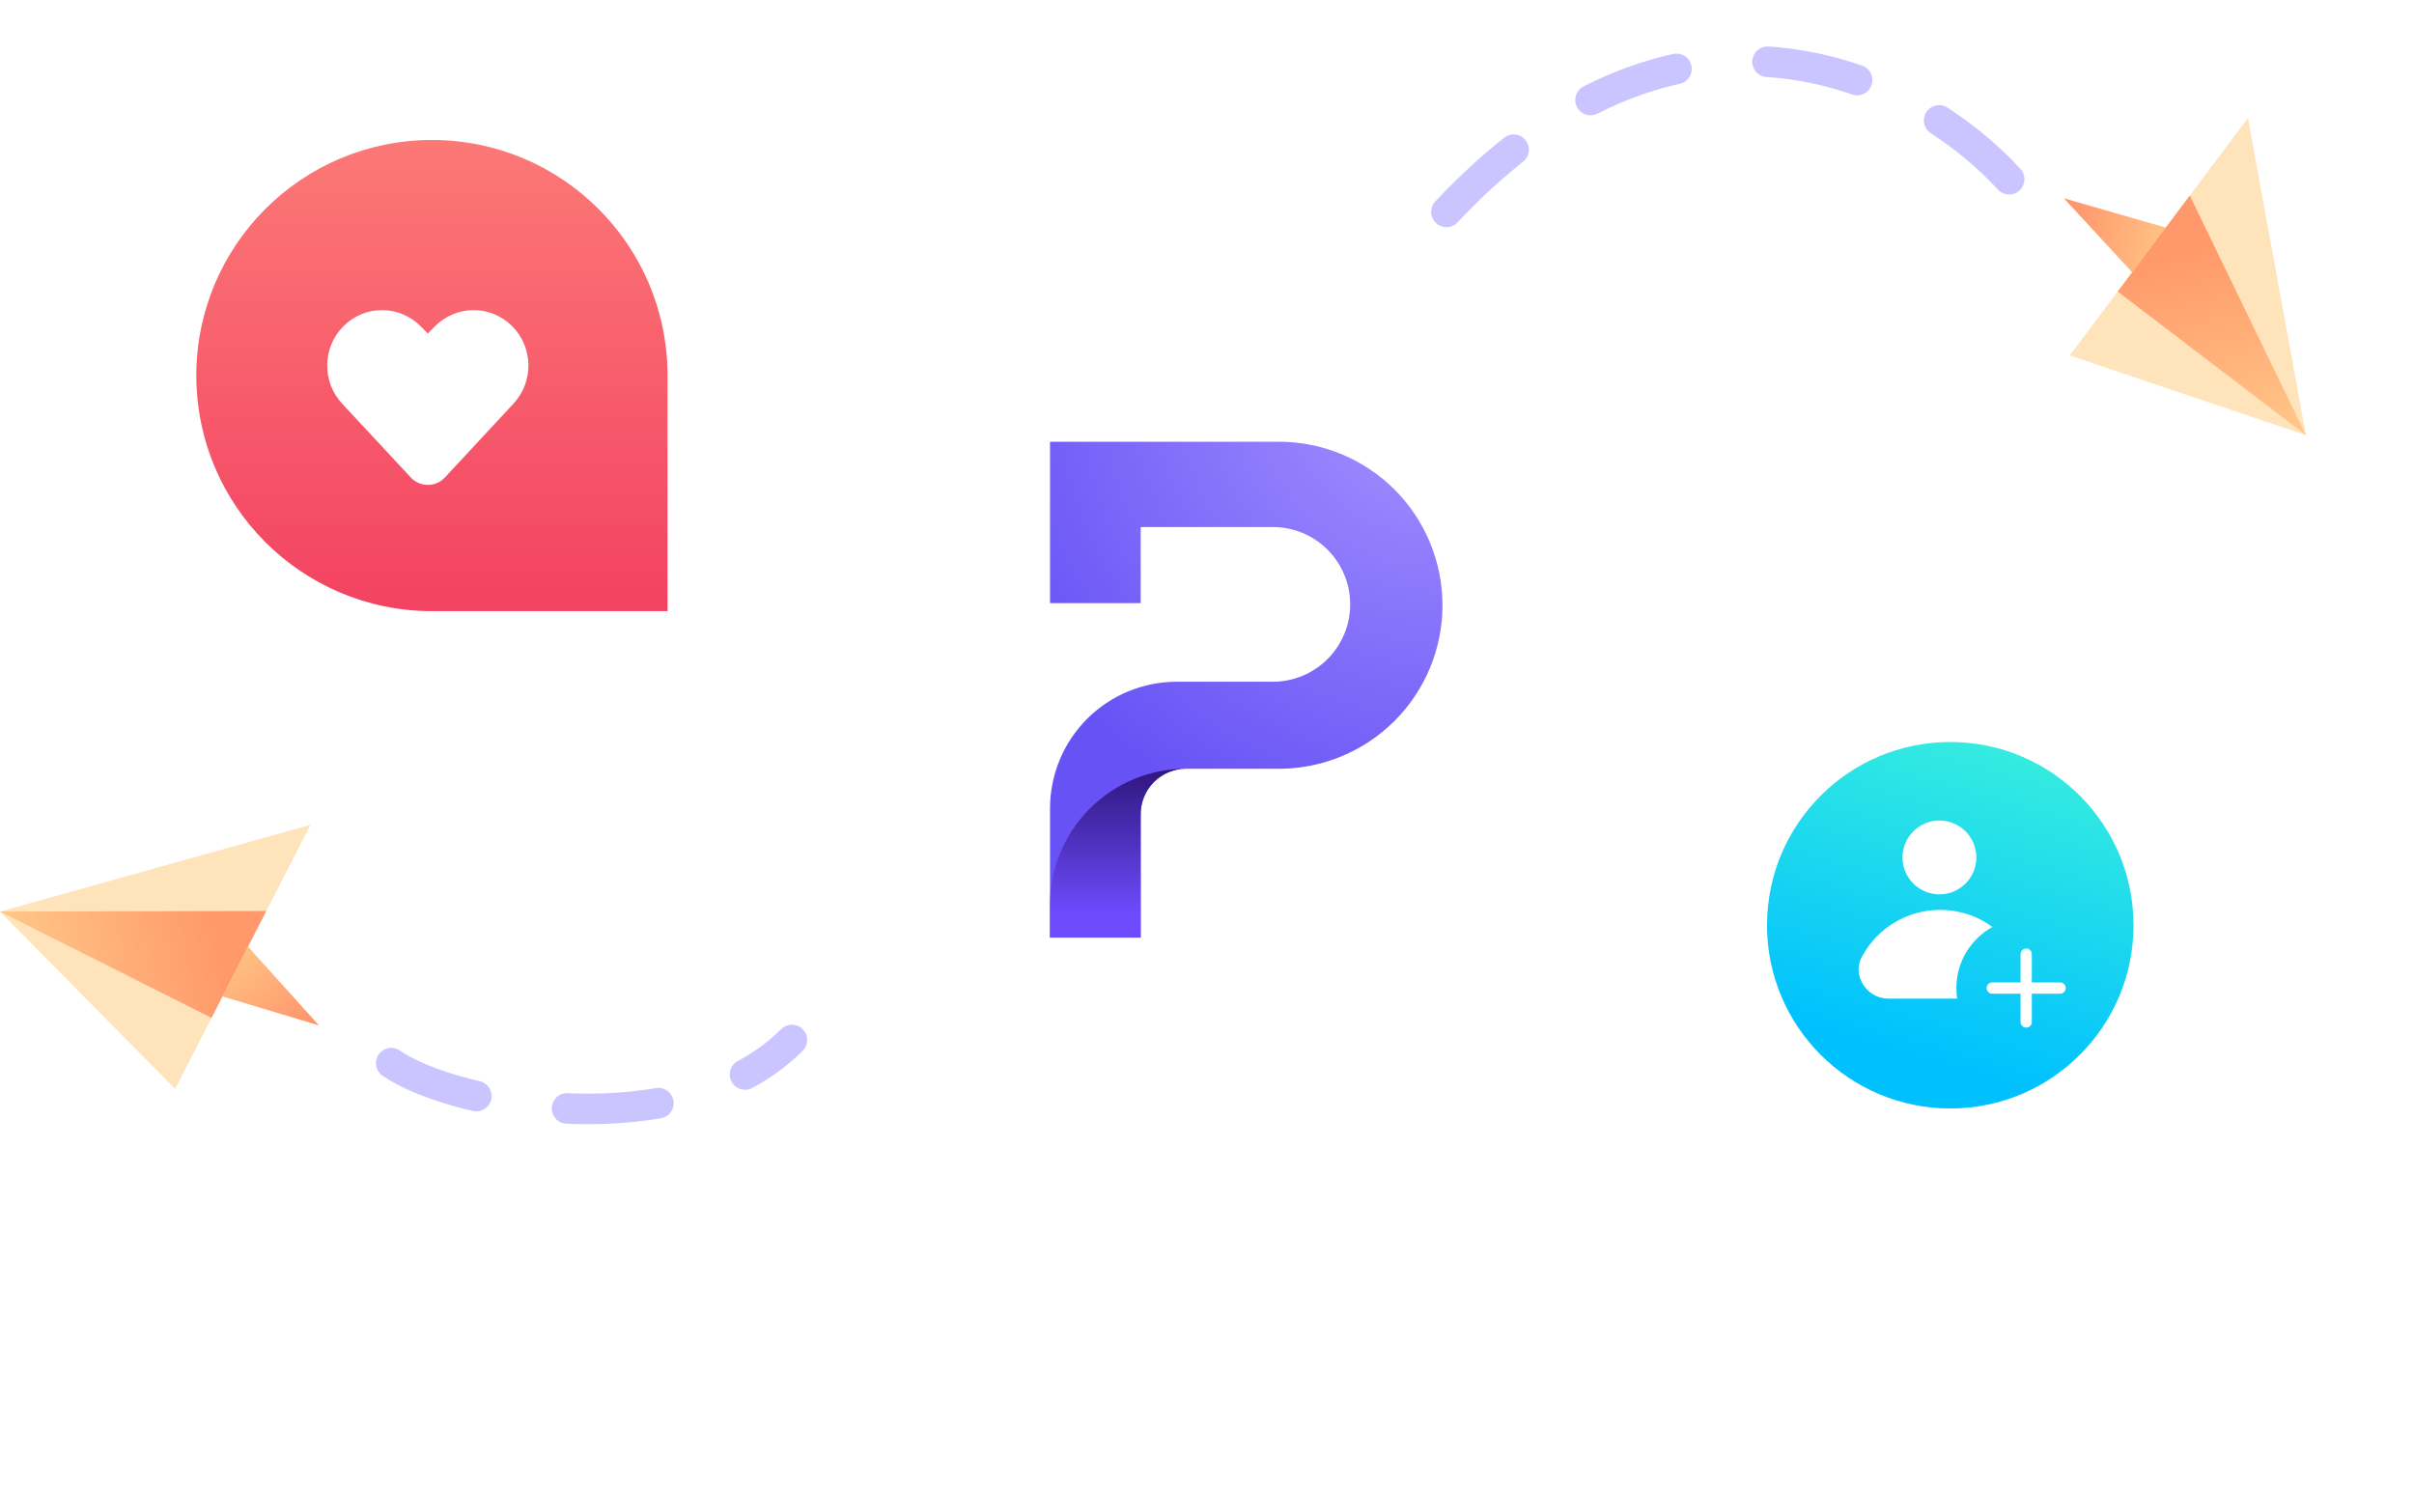 <svg width="158" height="99" viewBox="0 0 158 99" fill="none" xmlns="http://www.w3.org/2000/svg">
    <path
        d="M115.654 60.564C115.654 53.94 121.024 48.57 127.648 48.57C134.272 48.57 139.642 53.94 139.642 60.564C139.642 67.188 134.272 72.558 127.648 72.558C121.024 72.558 115.654 67.188 115.654 60.564Z"
        fill="url(#paint0_linear_39068_20618)"
    />
    <path
        d="M134.836 65.046C135.04 65.046 135.205 64.88 135.205 64.676C135.205 64.472 135.04 64.307 134.836 64.307L132.986 64.307L132.986 62.457C132.986 62.253 132.821 62.088 132.617 62.088C132.413 62.088 132.248 62.253 132.248 62.457L132.248 64.307L130.398 64.307C130.194 64.307 130.028 64.472 130.028 64.676C130.028 64.88 130.194 65.046 130.398 65.046L132.248 65.046L132.248 66.895C132.248 67.099 132.413 67.265 132.617 67.265C132.821 67.265 132.986 67.099 132.986 66.895L132.986 65.046L134.836 65.046Z"
        fill="white"
    />
    <path
        d="M126.938 58.542C128.272 58.542 129.354 57.461 129.354 56.126C129.354 54.792 128.272 53.71 126.938 53.71C125.604 53.71 124.522 54.792 124.522 56.126C124.522 57.461 125.604 58.542 126.938 58.542Z"
        fill="white"
    />
    <path
        d="M126.981 59.559C128.274 59.559 129.449 59.97 130.406 60.676C129 61.455 128.048 62.955 128.048 64.676C128.048 64.911 128.066 65.141 128.1 65.366H123.59C122.149 65.366 121.174 63.797 121.895 62.568C122.869 60.788 124.777 59.559 126.981 59.559Z"
        fill="white"
    />
    <path
        d="M12.85 24.583C12.85 16.066 19.754 9.162 28.271 9.162C36.788 9.162 43.692 16.066 43.692 24.583V40.003H28.271C19.754 40.003 12.85 33.099 12.85 24.583Z"
        fill="url(#paint1_linear_39068_20618)"
    />
    <path
        d="M22.392 26.42L26.889 31.257C27.49 31.904 28.514 31.904 29.115 31.257L33.611 26.42C34.94 24.99 34.906 22.751 33.535 21.363C32.135 19.945 29.864 19.945 28.463 21.363L28.002 21.83L27.54 21.363C26.139 19.945 23.868 19.945 22.468 21.363C21.097 22.751 21.064 24.99 22.392 26.42Z"
        fill="white"
    />
    <g filter="url(#filter0_d_39068_20618)">
        <path
            d="M53.972 33.34C53.972 25.191 60.578 18.586 68.726 18.586H92.333C100.482 18.586 107.087 25.191 107.087 33.34V56.947C107.087 65.095 100.482 71.701 92.333 71.701H68.726C60.578 71.701 53.972 65.095 53.972 56.947V33.34Z"
            fill="white"
        />
    </g>
    <path
        d="M68.726 52.92V61.373H74.659V53.287C74.659 52.5 74.972 51.746 75.528 51.189C76.085 50.633 76.839 50.321 77.626 50.321H83.709C85.115 50.321 86.507 50.044 87.805 49.506C89.103 48.968 90.283 48.179 91.277 47.186C92.271 46.192 93.059 45.012 93.597 43.713C94.135 42.415 94.412 41.023 94.412 39.617C94.412 38.212 94.135 36.82 93.597 35.521C93.06 34.223 92.271 33.043 91.278 32.049C90.284 31.055 89.104 30.266 87.805 29.728C86.507 29.191 85.115 28.914 83.709 28.914H68.726V39.479H74.659V34.497H83.308C84.651 34.497 85.939 35.031 86.888 35.98C87.838 36.93 88.372 38.218 88.372 39.56C88.372 40.904 87.838 42.192 86.889 43.142C85.939 44.091 84.651 44.625 83.308 44.625H77.02C75.93 44.624 74.851 44.839 73.845 45.255C72.838 45.672 71.924 46.283 71.153 47.054C70.383 47.824 69.772 48.739 69.356 49.745C68.94 50.752 68.726 51.831 68.726 52.92Z"
        fill="url(#paint2_radial_39068_20618)"
    />
    <path
        d="M77.624 50.32C76.456 50.319 75.299 50.55 74.219 50.997C73.139 51.444 72.159 52.099 71.332 52.925C70.506 53.752 69.85 54.733 69.403 55.812C68.956 56.892 68.726 58.049 68.726 59.218V61.372H74.659V53.286C74.659 52.5 74.972 51.745 75.528 51.189C76.084 50.633 76.838 50.32 77.624 50.32Z"
        fill="url(#paint3_linear_39068_20618)"
    />
    <path d="M135.086 12.981L142.121 15.002L140.257 18.587L135.086 12.981Z" fill="url(#paint4_linear_39068_20618)" />
    <path d="M150.924 28.484L147.131 7.73L135.471 23.263L150.924 28.484Z" fill="#FFE3BA" />
    <path
        d="M150.924 28.484L143.326 12.8L138.607 19.085L150.924 28.484Z"
        fill="url(#paint5_linear_39068_20618)"
    />
    <path d="M20.873 67.119L15.976 61.679L13.569 64.925L20.873 67.119Z" fill="url(#paint6_linear_39068_20618)" />
    <path d="M8.83901e-05 59.669L20.32 53.991L11.461 71.276L8.83901e-05 59.669Z" fill="#FFE3BA" />
    <path
        d="M0 59.669L17.428 59.632L13.844 66.626L0 59.669Z"
        fill="url(#paint7_linear_39068_20618)"
    />
    <path
        d="M131.503 11.732C125.792 5.449 110.429 -2.918 94.665 13.873"
        stroke="#CAC5FF"
        stroke-width="2"
        stroke-linecap="round"
        stroke-dasharray="6 6"
    />
    <path
        d="M25.608 69.593C29.841 72.519 44.778 75.129 51.831 68.076"
        stroke="#CAC5FF"
        stroke-width="2"
        stroke-linecap="round"
        stroke-dasharray="6 6"
    />
    <defs>
        <filter
            id="filter0_d_39068_20618"
            x="32.407"
            y="2.412"
            width="96.246"
            height="96.246"
            filterUnits="userSpaceOnUse"
            color-interpolation-filters="sRGB"
        >
            <feFlood flood-opacity="0" result="BackgroundImageFix" />
            <feColorMatrix
                in="SourceAlpha"
                type="matrix"
                values="0 0 0 0 0 0 0 0 0 0 0 0 0 0 0 0 0 0 127 0"
                result="hardAlpha"
            />
            <feOffset dy="5.391" />
            <feGaussianBlur stdDeviation="10.783" />
            <feComposite in2="hardAlpha" operator="out" />
            <feColorMatrix type="matrix" values="0 0 0 0 0.234 0 0 0 0 0.165 0 0 0 0 0.555 0 0 0 0.13 0" />
            <feBlend mode="normal" in2="BackgroundImageFix" result="effect1_dropShadow_39068_20618" />
            <feBlend mode="normal" in="SourceGraphic" in2="effect1_dropShadow_39068_20618" result="shape" />
        </filter>
        <linearGradient
            id="paint0_linear_39068_20618"
            x1="137.797"
            y1="41.42"
            x2="129.724"
            y2="70.251"
            gradientUnits="userSpaceOnUse"
        >
            <stop stop-color="#4CFED3" />
            <stop offset="1" stop-color="#00C1FE" />
        </linearGradient>
        <linearGradient
            id="paint1_linear_39068_20618"
            x1="28.271"
            y1="-2.603"
            x2="28.271"
            y2="40.003"
            gradientUnits="userSpaceOnUse"
        >
            <stop stop-color="#FF8E7E" />
            <stop offset="1" stop-color="#F34262" />
        </linearGradient>
        <radialGradient
            id="paint2_radial_39068_20618"
            cx="0"
            cy="0"
            r="1"
            gradientUnits="userSpaceOnUse"
            gradientTransform="translate(94.502 24.407) scale(32.67 32.67)"
        >
            <stop stop-color="#A995FF" />
            <stop offset="1" stop-color="#6652F5" />
        </radialGradient>
        <linearGradient
            id="paint3_linear_39068_20618"
            x1="73.175"
            y1="59.773"
            x2="73.175"
            y2="47.353"
            gradientUnits="userSpaceOnUse"
        >
            <stop stop-color="#6D4BFD" />
            <stop offset="1" stop-color="#1C0554" />
        </linearGradient>
        <linearGradient
            id="paint4_linear_39068_20618"
            x1="141.355"
            y1="15.159"
            x2="134.502"
            y2="13.874"
            gradientUnits="userSpaceOnUse"
        >
            <stop stop-color="#FFBF83" />
            <stop offset="1" stop-color="#FF8F68" />
        </linearGradient>
        <linearGradient
            id="paint5_linear_39068_20618"
            x1="151.778"
            y1="28.417"
            x2="148.311"
            y2="14.993"
            gradientUnits="userSpaceOnUse"
        >
            <stop stop-color="#FFC889" />
            <stop offset="1" stop-color="#FF986A" />
        </linearGradient>
        <linearGradient
            id="paint6_linear_39068_20618"
            x1="16.17"
            y1="62.437"
            x2="20.326"
            y2="68.036"
            gradientUnits="userSpaceOnUse"
        >
            <stop stop-color="#FFBF83" />
            <stop offset="1" stop-color="#FF8F68" />
        </linearGradient>
        <linearGradient
            id="paint7_linear_39068_20618"
            x1="-0.313"
            y1="58.872"
            x2="13.273"
            y2="56.111"
            gradientUnits="userSpaceOnUse"
        >
            <stop stop-color="#FFC889" />
            <stop offset="1" stop-color="#FF986A" />
        </linearGradient>
    </defs>
</svg>
